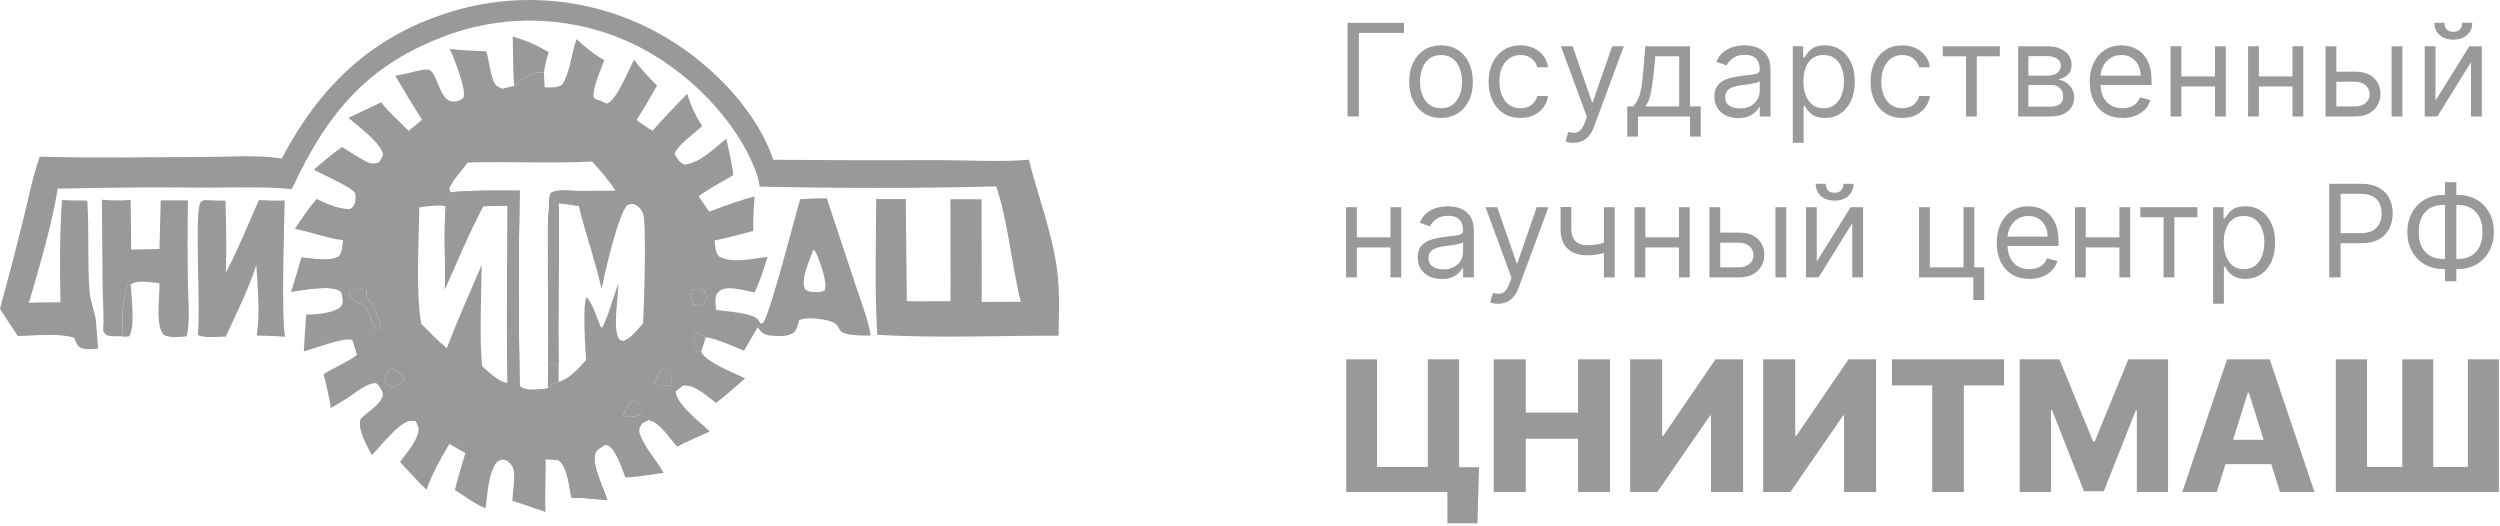 <svg width="233" height="49" viewBox="0 0 233 49" fill="none" xmlns="http://www.w3.org/2000/svg">
<path d="M53.735 3.637C54.531 4.418 55.352 5.055 56.323 5.605C55.934 6.666 55.323 7.915 55.296 9.044C55.535 9.306 55.651 9.306 55.984 9.381C56.112 9.447 56.472 9.684 56.594 9.643C57.488 9.335 58.624 6.394 59.111 5.557C59.732 6.453 60.479 7.205 61.239 7.98C60.628 9.067 59.992 10.139 59.331 11.197C59.819 11.531 60.305 11.896 60.822 12.184C61.864 10.998 62.946 9.863 64.054 8.739C64.382 9.875 64.802 10.758 65.448 11.745C64.892 12.285 62.935 13.701 62.885 14.372C63.171 14.817 63.282 15.114 63.776 15.344C65.268 15.185 66.561 13.825 67.697 12.921C67.933 14.047 68.21 15.18 68.348 16.323C67.278 16.962 66.118 17.561 65.109 18.29L66.093 19.728C67.493 19.201 68.875 18.695 70.32 18.305C70.263 19.374 70.176 20.452 70.207 21.523C69.009 21.836 67.813 22.166 66.6 22.417C66.655 22.933 66.648 23.515 67.025 23.907C68.281 24.615 70.15 24.068 71.532 23.945C71.181 25.078 70.843 26.192 70.32 27.261C69.535 27.11 67.852 26.587 67.147 27.063C66.899 27.23 66.75 27.42 66.701 27.72C66.641 28.075 66.712 28.526 66.74 28.886C67.531 29 70.164 29.167 70.621 29.76C70.64 29.785 70.656 29.812 70.674 29.838C70.695 29.866 70.715 29.895 70.735 29.924C70.784 29.995 70.826 30.067 70.869 30.142L71.112 30.124C71.814 29.121 73.974 20.609 74.576 18.567C75.398 18.53 76.234 18.462 77.055 18.486L79.917 27.092C80.354 28.439 80.935 29.871 81.15 31.271C77.083 31.327 78.947 30.465 77.391 29.945C76.725 29.722 75.108 29.511 74.482 29.842C74.406 30.134 74.254 30.765 74.024 30.952C73.424 31.441 72.406 31.34 71.677 31.254C71.155 31.191 70.921 30.911 70.608 30.512L69.344 32.684C68.229 32.237 66.968 31.627 65.788 31.427C65.424 31.139 65.29 31.125 64.829 31.09L64.6 32.117L64.779 32.616L65.347 32.801C65.786 33.791 68.401 34.752 69.421 35.274C68.537 36.024 67.669 36.816 66.757 37.528C65.89 36.932 64.712 35.75 63.63 35.925L62.949 36.48C63.036 37.697 65.227 39.342 66.129 40.21C65.109 40.651 64.104 41.099 63.117 41.612C62.434 40.858 61.437 39.281 60.432 39.14L59.845 39.444C59.675 39.778 59.492 39.982 59.613 40.375C60.008 41.657 61.2 42.864 61.842 44.068C60.664 44.24 59.478 44.447 58.288 44.505C58.01 43.802 57.39 41.839 56.654 41.522C56.571 41.485 56.501 41.467 56.412 41.449C56.076 41.671 55.574 41.884 55.468 42.298C55.182 43.43 56.265 45.496 56.612 46.624C55.508 46.527 54.375 46.371 53.267 46.395C53.008 45.375 52.941 43.514 52.045 42.893C51.644 42.824 51.261 42.807 50.855 42.803C50.881 44.445 50.765 46.059 50.842 47.709C49.806 47.384 48.802 46.988 47.755 46.685C47.765 45.778 48.124 44.295 47.76 43.502C47.645 43.25 47.382 42.972 47.105 42.887C46.733 42.773 46.622 42.879 46.307 43.057C45.489 44.13 45.443 46.064 45.255 47.376C44.252 46.977 43.302 46.24 42.395 45.654C42.679 44.498 43.023 43.365 43.373 42.228L41.884 41.372C41.069 42.712 40.275 44.15 39.755 45.632C38.876 44.84 38.088 43.915 37.28 43.051C37.841 42.294 38.612 41.418 38.914 40.522C39.109 39.947 38.997 39.761 38.738 39.249C38.594 39.236 38.45 39.224 38.306 39.222C37.275 39.209 35.372 41.717 34.649 42.433C34.207 41.521 33.281 40.012 33.608 39.044C34.167 38.456 35.405 37.733 35.646 36.966C35.771 36.567 35.533 36.336 35.344 35.99C35.249 35.899 35.097 35.695 34.967 35.7C34.156 35.736 33.055 36.644 32.395 37.091L30.827 38.037C30.712 36.982 30.403 35.919 30.163 34.885C31.15 34.212 32.347 33.802 33.278 33.068L32.898 31.794L32.77 31.669C32.078 31.418 29.154 32.526 28.314 32.748C28.375 31.602 28.451 30.458 28.541 29.314C28.768 29.322 28.995 29.316 29.222 29.297C29.942 29.239 31.351 29.116 31.817 28.486C32.043 28.18 31.871 27.63 31.822 27.262C31.777 27.208 31.767 27.192 31.711 27.147C30.926 26.508 28.106 27.059 27.145 27.191C27.497 26.143 27.788 25.071 28.101 24.011C29.232 24.064 30.553 24.442 31.593 23.896C31.952 23.381 31.919 22.994 31.973 22.383C30.469 22.214 28.981 21.602 27.475 21.335C28.122 20.378 28.755 19.42 29.511 18.543C30.341 18.963 31.565 19.471 32.492 19.479C32.74 19.48 32.804 19.342 32.975 19.176C33.141 18.729 33.189 18.46 33.101 17.989C32.664 17.38 30.088 16.283 29.249 15.823C30.101 15.075 30.945 14.351 31.875 13.7C32.593 14.144 33.308 14.613 34.048 15.018C34.548 15.292 34.786 15.299 35.311 15.144C35.49 14.902 35.599 14.677 35.704 14.395C35.476 13.259 33.352 11.779 32.486 10.975L35.533 9.532C36.259 10.5 37.228 11.34 38.088 12.19L39.335 11.167C38.471 9.812 37.638 8.438 36.836 7.046C37.595 6.994 39.318 6.416 39.902 6.488C40.716 6.589 40.868 8.999 41.922 9.401C42.166 9.494 42.558 9.489 42.799 9.371C42.913 9.316 43.181 9.164 43.215 9.046C43.448 8.256 42.295 5.323 41.905 4.545C43.028 4.714 44.195 4.72 45.329 4.778C45.578 5.647 45.638 6.604 45.956 7.449C46.157 7.985 46.313 8.051 46.806 8.269L47.92 8.005C48.353 7.54 48.866 7.237 49.438 6.976C49.842 6.791 50.261 6.646 50.682 6.807L50.768 8.139C51.377 8.137 51.842 8.22 52.379 7.905C53.166 6.715 53.24 5.002 53.735 3.637ZM34.148 27.062C33.618 26.922 33.248 26.846 32.758 27.135C32.653 27.197 32.554 27.267 32.456 27.339C32.986 28.325 33.429 28.007 34.051 28.609C34.464 29.009 34.597 30.117 35.084 30.669L35.345 30.673L35.449 30.405C35.338 29.581 34.849 28.448 34.273 27.841C34.113 27.673 34.16 27.298 34.148 27.062ZM59.678 38.626C59.737 38.532 59.815 38.418 59.84 38.309C59.931 37.9 59.541 37.563 59.316 37.262C58.739 37.495 58.508 37.714 58.263 38.289C58.191 38.461 58.124 38.635 58.062 38.811C58.68 38.895 59.105 38.88 59.678 38.626ZM60.929 35.718C61.511 35.92 61.962 35.965 62.574 35.93C62.609 35.521 62.597 35.193 62.51 34.792C62.15 34.527 62.025 34.55 61.589 34.521C61.367 34.912 61.113 35.308 60.929 35.718ZM48.441 17.763C48.314 23.834 48.315 29.905 48.442 35.975C48.884 36.363 49.616 36.321 50.2 36.281C50.487 36.261 50.785 36.248 51.059 36.157C51.299 35.833 51.697 35.725 52.058 35.582C52.083 35.574 52.109 35.566 52.134 35.559C53.102 35.28 53.955 34.285 54.624 33.567C54.554 32.541 54.283 28.448 54.652 27.716C55.237 28.176 55.652 29.765 56.015 30.501L56.133 30.535C56.781 29.255 57.103 27.798 57.63 26.458C57.643 27.692 57.049 30.683 57.731 31.641C57.809 31.751 58.011 31.742 58.14 31.763C58.863 31.477 59.42 30.7 59.935 30.136C60.024 28.59 60.26 20.951 59.947 19.956C59.854 19.659 59.579 19.27 59.299 19.127C58.959 18.954 58.823 19.007 58.474 19.116C57.617 19.916 56.336 25.562 56.068 26.934C55.49 24.329 54.569 21.796 53.942 19.196C53.322 19.107 52.698 18.999 52.076 18.928L52.085 20.977C52.11 25.266 51.991 29.562 52.066 33.847C51.742 33.89 51.405 33.956 51.079 33.961C51.129 30.586 51.045 27.206 51.067 23.831C51.077 22.286 50.999 20.67 51.199 19.137C51.183 18.721 51.141 18.36 51.351 17.984C51.977 17.596 53.049 17.79 53.782 17.792L57.359 17.77C56.746 16.78 55.968 15.931 55.201 15.06C51.334 15.245 47.462 15.038 43.594 15.145C43.057 15.905 42.223 16.722 41.877 17.568L41.992 17.919C44.136 17.707 46.289 17.776 48.441 17.763ZM76.441 27.224L76.849 27.082C77.177 26.33 76.401 24.415 76.114 23.695C76.044 23.517 75.938 23.391 75.796 23.263C75.496 24.239 74.554 26.025 75.04 26.969C75.391 27.277 75.996 27.213 76.441 27.224ZM39.273 30.183C40.039 30.966 40.792 31.758 41.645 32.446C42.643 29.832 43.78 27.271 44.89 24.703C44.866 27.802 44.673 31.038 44.926 34.121C45.549 34.649 46.46 35.621 47.315 35.681C47.162 30.193 47.309 24.654 47.309 19.163L45.043 19.216C43.694 21.729 42.621 24.357 41.458 26.959C41.559 24.396 41.314 21.776 41.548 19.227C40.852 19.057 39.8 19.243 39.077 19.322C39.05 22.206 38.729 27.527 39.273 30.183ZM35.843 35.667C36.059 35.819 36.299 35.916 36.539 36.023C37.101 35.916 37.292 35.708 37.719 35.344C37.379 34.967 37.043 34.499 36.53 34.376C36.17 34.528 36.106 34.612 35.963 34.976C35.879 35.189 35.864 35.44 35.843 35.667ZM64.628 28.346L65.202 28.455C65.581 28.327 65.615 28.201 65.825 27.877C65.841 27.431 65.802 27.368 65.567 27.014C65.06 26.856 64.877 26.933 64.368 27.047C64.44 27.472 64.483 27.941 64.628 28.346Z" fill="#999999"/>
<path d="M61.514 34.351C62.108 33.884 62.453 33.187 62.974 32.656C63.421 32.201 63.805 32.412 64.371 32.418L64.599 32.117L64.778 32.617L65.346 32.801C65.785 33.791 68.4 34.752 69.419 35.274C68.536 36.025 67.668 36.816 66.756 37.529C65.889 36.932 64.711 35.75 63.629 35.925L62.948 36.48C63.035 37.697 65.226 39.343 66.128 40.21C65.107 40.651 64.103 41.099 63.116 41.612C62.432 40.859 61.436 39.281 60.431 39.141L59.844 39.444L59.677 38.627C59.736 38.532 59.814 38.418 59.838 38.309C59.93 37.9 59.54 37.563 59.315 37.262L59.282 37.133C59.628 36.677 60.389 35.908 60.928 35.718C61.51 35.92 61.961 35.965 62.573 35.931C62.608 35.522 62.596 35.194 62.509 34.792C62.149 34.527 62.024 34.55 61.588 34.521L61.514 34.351Z" fill="#999999"/>
<path d="M51.071 40.518C51.195 40.237 51.346 40.155 51.612 40.018C51.926 40.341 52.115 40.648 52.603 40.662C53.153 40.678 53.951 40.185 54.447 39.945C54.535 40.262 54.537 40.598 54.843 40.767C55.026 40.868 55.268 40.875 55.474 40.896L55.948 40.832C56.146 41.023 56.276 41.209 56.411 41.449C56.075 41.671 55.573 41.884 55.468 42.298C55.181 43.43 56.264 45.496 56.611 46.624C55.507 46.527 54.374 46.371 53.266 46.395C53.007 45.375 52.94 43.514 52.044 42.893C51.643 42.824 51.26 42.807 50.853 42.803L50.865 42.055C51.059 42.054 51.256 42.054 51.45 42.04C51.842 42.011 51.952 41.888 52.2 41.605L52.16 41.266C51.862 40.846 51.538 40.709 51.071 40.518Z" fill="#999999"/>
<path d="M31.973 22.383L32.091 23.075C32.275 23.169 32.454 23.251 32.648 23.324C32.788 23.811 32.813 23.932 33.197 24.259C33.628 24.289 33.703 24.211 34.053 23.987L34.328 23.484C34.146 24.502 35.125 26.32 34.211 27.024C34.191 27.039 34.169 27.05 34.148 27.062C33.618 26.922 33.248 26.846 32.758 27.136C32.653 27.198 32.554 27.267 32.456 27.339L31.822 27.262C31.777 27.209 31.767 27.192 31.711 27.147C30.926 26.508 28.106 27.059 27.145 27.191C27.497 26.144 27.788 25.071 28.101 24.011C29.232 24.064 30.553 24.442 31.593 23.897C31.952 23.381 31.919 22.994 31.973 22.383Z" fill="#999999"/>
<path d="M34.774 20.357L35.092 19.871C35.446 20.819 35.377 21.513 34.972 22.414C34.826 22.74 34.643 22.978 34.414 23.248C34.352 23.32 34.339 23.392 34.328 23.484L34.053 23.988C33.703 24.212 33.628 24.289 33.197 24.26C32.812 23.932 32.788 23.811 32.648 23.325C33.101 22.772 33.581 22.919 34.068 22.455C34.084 22.439 34.101 22.422 34.117 22.407C34.149 22.377 34.182 22.348 34.212 22.317C34.616 21.91 34.784 20.911 34.774 20.357Z" fill="#999999"/>
<path d="M50.865 42.056C50.626 41.627 50.742 41.257 50.428 40.855C49.823 40.955 49.189 41.001 48.582 40.898C48.203 40.834 48.118 40.864 47.898 40.555L48.042 40.317C48.887 40.045 50.242 40.216 51.072 40.519C51.539 40.71 51.862 40.847 52.161 41.266L52.201 41.606C51.953 41.888 51.842 42.012 51.45 42.041C51.256 42.054 51.06 42.054 50.865 42.056Z" fill="#999999"/>
<path d="M63.83 30.78C64.147 30.872 64.536 30.945 64.828 31.09L64.599 32.117L64.372 32.418C63.805 32.411 63.422 32.201 62.975 32.656C62.453 33.187 62.109 33.884 61.515 34.35C61.263 32.964 62.8 32.274 63.447 31.29C63.466 31.26 63.485 31.23 63.505 31.2L63.83 30.78Z" fill="#999999"/>
<path d="M63.504 31.2C63.421 31.046 63.343 30.886 63.299 30.714C63.165 30.187 63.292 29.111 63.564 28.629C63.731 28.333 63.785 28.329 64.107 28.241L64.59 28.549C64.415 29.082 63.72 30.288 63.83 30.781L63.504 31.2Z" fill="#999999"/>
<path d="M35.306 18.577C36.12 18.321 36.146 17.183 37.282 16.927C37.307 17.552 36.945 18.117 36.519 18.575C36.174 18.944 35.831 19.164 35.366 19.352L35.306 18.577Z" fill="#999999"/>
<path d="M51.612 40.018C52.344 39.675 53.406 39.38 54.214 39.472L54.466 39.735L54.448 39.946C53.952 40.185 53.154 40.678 52.603 40.663C52.115 40.649 51.927 40.342 51.612 40.018Z" fill="#999999"/>
<path d="M34.774 20.357C34.647 20.334 34.519 20.31 34.397 20.266C34.049 20.142 33.964 20.02 33.821 19.692C33.85 19.575 33.885 19.462 33.944 19.355C34.222 18.848 34.787 18.709 35.304 18.576L35.365 19.351L35.092 19.87L34.774 20.357Z" fill="#999999"/>
<path d="M32.898 31.794L33.147 31.405C33.575 31.315 33.632 31.409 33.99 31.629C34.157 32.007 34.128 32.153 34.084 32.553C33.867 32.791 33.56 32.92 33.278 33.068L32.898 31.794Z" fill="#999999"/>
<path d="M41.992 17.92C44.136 17.708 46.289 17.776 48.441 17.764C48.314 23.835 48.314 29.905 48.441 35.976C48.101 35.807 47.685 35.759 47.314 35.682C47.161 30.194 47.308 24.655 47.309 19.164L45.042 19.217C43.693 21.73 42.62 24.357 41.457 26.96C41.558 24.396 41.313 21.777 41.548 19.228C41.87 18.77 41.971 18.479 41.992 17.92Z" fill="#999999"/>
<path d="M51.199 19.138C51.183 18.722 51.141 18.36 51.351 17.984C51.977 17.597 53.049 17.79 53.782 17.792C53.925 18.196 53.871 18.454 53.786 18.861L53.942 19.197C53.322 19.107 52.698 19 52.076 18.929L52.085 20.978C52.11 25.267 51.991 29.562 52.066 33.848C51.742 33.89 51.405 33.957 51.079 33.961C51.13 30.587 51.046 27.207 51.067 23.832C51.078 22.286 50.999 20.671 51.199 19.138Z" fill="#999999"/>
<path d="M47.15 9.147C47.471 9.198 47.809 9.165 48.014 9.444C48.145 9.621 48.187 9.88 48.236 10.092C48.965 10.485 50.068 10.121 50.893 10.372C49.833 11.744 48.461 10.344 47.283 10.559C46.564 10.69 45.793 11.332 45.102 11.621C44.567 11.845 43.927 11.926 43.357 12.032C44.279 11.239 45.439 10.982 46.323 10.232C46.354 10.083 46.382 9.929 46.429 9.785C46.572 9.345 46.761 9.336 47.15 9.147Z" fill="#999999"/>
<path d="M42.556 11.852L42.84 11.907L42.98 12.121L42.912 12.256C42.439 13.202 40.772 12.986 40.046 13.544C39.513 13.955 39.32 14.899 38.777 15.372C38.462 15.647 38.242 15.805 37.833 15.772L37.767 15.515C39.982 13.416 38.446 13.864 39.04 12.552C39.356 12.299 39.611 12.039 40.04 12.065C40.275 12.293 40.41 12.551 40.567 12.834C41.085 12.849 42.044 12.113 42.556 11.852Z" fill="#999999"/>
<path d="M63.267 20.195C64.286 20.888 63.964 21.853 64.611 22.634C64.841 22.914 65.394 22.735 65.778 23.11C65.856 23.546 65.912 23.662 65.735 24.079C65.351 24.293 65.057 24.321 64.624 24.34L64.472 23.455L64.394 23.377C63.427 22.396 63.255 21.545 63.267 20.195Z" fill="#999999"/>
<path d="M58.882 11.988C59.069 12.092 59.256 12.196 59.438 12.31C60.271 12.835 59.267 13.411 59.563 14.133C59.818 14.758 60.573 14.941 60.75 15.71L60.557 15.992C59.466 15.166 58.688 14.053 58.164 12.793C58.303 12.35 58.52 12.266 58.882 11.988Z" fill="#999999"/>
<path d="M40.694 37.747C40.839 37.751 40.981 37.759 41.125 37.783C41.938 37.917 42.764 38.612 43.24 39.271C43.749 39.974 43.925 40.234 43.794 41.084C43.482 41.07 43.157 40.984 42.85 40.925C42.265 40.401 42.816 40.098 42.509 39.571C42.078 38.831 41.193 38.815 40.759 37.889C40.737 37.842 40.715 37.795 40.694 37.747Z" fill="#999999"/>
<path d="M61.343 17.084C61.709 17.042 61.858 17.04 62.156 17.276C62.675 17.687 62.639 18.463 63.252 18.836C63.61 18.75 63.947 18.672 64.315 18.648C64.615 18.926 64.675 19.28 64.776 19.662L64.685 20.102L64.371 20.298C63.823 20.169 63.698 19.967 63.336 19.546C62.928 18.87 62.175 19.002 61.343 17.084Z" fill="#999999"/>
<path d="M54.596 10.976L54.681 10.516C55.062 10.093 55.296 10.1 55.852 9.972C56.175 10.498 56.192 10.89 56.19 11.487C56.19 11.619 56.141 11.757 56.26 11.829C56.807 12.162 57.312 12.501 57.638 13.066L57.565 13.215C56.081 12.938 55.703 11.79 54.596 10.976Z" fill="#999999"/>
<path d="M61.5 16.462C61.465 16.429 61.433 16.394 61.404 16.355C61.375 16.317 61.35 16.276 61.329 16.233C61.307 16.19 61.29 16.145 61.277 16.099C61.264 16.053 61.255 16.006 61.25 15.958C61.245 15.91 61.245 15.862 61.249 15.814C61.253 15.766 61.261 15.719 61.274 15.672C61.287 15.626 61.303 15.581 61.324 15.537C61.345 15.494 61.37 15.453 61.398 15.414C61.426 15.375 61.458 15.339 61.493 15.306C61.528 15.273 61.566 15.243 61.606 15.217C61.646 15.191 61.689 15.169 61.733 15.15C61.777 15.132 61.823 15.117 61.87 15.107C61.917 15.097 61.964 15.092 62.012 15.09C62.06 15.089 62.108 15.092 62.156 15.099C62.203 15.106 62.249 15.118 62.295 15.134C62.34 15.15 62.384 15.17 62.425 15.193C62.458 15.212 62.488 15.232 62.518 15.255C62.547 15.277 62.574 15.302 62.6 15.329C62.626 15.355 62.65 15.383 62.672 15.413C62.694 15.443 62.714 15.475 62.731 15.507C62.748 15.54 62.763 15.574 62.776 15.608C62.789 15.643 62.799 15.679 62.807 15.715C62.815 15.751 62.82 15.788 62.822 15.825C62.825 15.862 62.825 15.899 62.822 15.936C62.82 15.973 62.815 16.01 62.807 16.046C62.799 16.082 62.789 16.118 62.776 16.152C62.764 16.187 62.749 16.221 62.731 16.254C62.714 16.287 62.694 16.318 62.672 16.348C62.65 16.378 62.627 16.406 62.601 16.433C62.575 16.459 62.547 16.484 62.518 16.506C62.489 16.529 62.458 16.55 62.426 16.568C62.394 16.586 62.36 16.602 62.326 16.616C62.292 16.63 62.257 16.641 62.221 16.65C62.185 16.658 62.148 16.665 62.112 16.668C62.075 16.672 62.038 16.673 62.001 16.671C61.964 16.669 61.927 16.665 61.891 16.658C61.855 16.652 61.819 16.642 61.784 16.631C61.749 16.619 61.715 16.605 61.681 16.588C61.649 16.571 61.617 16.552 61.587 16.531C61.556 16.51 61.528 16.487 61.5 16.462Z" fill="#999999"/>
<path d="M26.253 14.781C29.765 8.108 34.549 3.434 41.831 1.159C42.226 1.034 42.624 0.919 43.025 0.814C43.426 0.709 43.83 0.614 44.235 0.529C44.641 0.444 45.048 0.369 45.458 0.305C45.867 0.24 46.278 0.186 46.691 0.142C47.102 0.097 47.515 0.064 47.929 0.04C48.343 0.017 48.757 0.003 49.172 0.001C49.586 -0.002 50 0.005 50.414 0.023C50.828 0.041 51.242 0.069 51.655 0.108C52.068 0.146 52.479 0.195 52.889 0.254C53.3 0.313 53.708 0.382 54.115 0.462C54.522 0.541 54.926 0.631 55.328 0.73C55.731 0.83 56.131 0.939 56.528 1.059C56.925 1.179 57.318 1.308 57.709 1.447C58.099 1.586 58.486 1.735 58.869 1.894C59.252 2.052 59.632 2.22 60.006 2.398C60.381 2.575 60.751 2.762 61.117 2.958C65.633 5.354 70.39 9.895 72.069 14.89C77.227 14.935 82.386 14.947 87.545 14.925C90.282 14.924 93.168 15.122 95.89 14.886C96.74 18.276 98.067 21.677 98.521 25.145C98.785 27.169 98.683 29.251 98.657 31.289C93.067 31.27 87.332 31.535 81.765 31.205C81.507 27.005 81.642 22.763 81.662 18.555L84.416 18.553L84.519 28.067C85.876 28.102 87.234 28.074 88.59 28.064L88.578 18.57L91.485 18.576L91.496 28.141L95.14 28.125C94.254 24.596 93.993 20.828 92.849 17.37C85.535 17.568 78.116 17.548 70.803 17.391C70.745 16.986 70.661 16.587 70.523 16.202C68.724 11.15 63.892 6.42 59.123 4.154C58.789 3.992 58.451 3.839 58.109 3.694C57.767 3.549 57.422 3.413 57.073 3.285C56.724 3.158 56.373 3.039 56.018 2.929C55.664 2.818 55.307 2.717 54.947 2.625C54.588 2.532 54.226 2.449 53.862 2.374C53.499 2.3 53.133 2.235 52.767 2.178C52.4 2.122 52.031 2.075 51.662 2.037C51.293 1.999 50.923 1.97 50.552 1.95C50.181 1.931 49.81 1.921 49.44 1.919C49.068 1.918 48.697 1.926 48.327 1.944C47.956 1.961 47.586 1.988 47.216 2.023C46.847 2.059 46.478 2.104 46.111 2.158C45.743 2.212 45.378 2.275 45.014 2.347C44.65 2.42 44.288 2.501 43.928 2.591C43.567 2.681 43.209 2.78 42.854 2.888C42.499 2.996 42.147 3.113 41.797 3.239C34.249 5.97 30.492 10.546 27.195 17.621C24.601 17.373 21.904 17.495 19.296 17.489C14.656 17.443 10.016 17.474 5.376 17.584C4.804 21.141 3.688 24.776 2.689 28.231C3.664 28.162 4.656 28.184 5.633 28.171C5.569 24.993 5.557 21.813 5.774 18.64C6.558 18.686 7.35 18.683 8.135 18.696C8.321 21.504 8.137 24.323 8.342 27.127C8.429 28.32 8.974 29.245 8.984 30.454L9.143 32.481C8.556 32.516 7.832 32.66 7.329 32.3C7.136 32.02 7.02 31.79 6.909 31.468C5.37 31.02 3.272 31.291 1.662 31.316C1.102 30.471 0.52 29.634 0 28.765C0.786 25.906 1.532 23.036 2.238 20.157C2.697 18.307 3.061 16.39 3.709 14.6C8.785 14.744 13.884 14.641 18.963 14.632C21.314 14.627 23.94 14.405 26.253 14.781Z" fill="#999999"/>
<path d="M24.127 18.645C24.932 18.684 25.729 18.727 26.535 18.682C26.486 21.02 26.211 29.582 26.569 31.386C25.694 31.305 24.798 31.306 23.918 31.274C24.268 29.174 23.998 26.805 23.89 24.688C23.171 26.979 22.037 29.184 21.039 31.366C20.313 31.378 19.07 31.544 18.436 31.215C18.71 28.557 18.148 20.648 18.619 19.001C18.684 18.771 18.819 18.758 19.02 18.649C19.685 18.679 20.35 18.698 21.016 18.708C21.072 20.957 21.138 23.186 21.041 25.436C22.187 23.235 23.132 20.918 24.127 18.645Z" fill="#999999"/>
<path d="M9.494 18.614C10.401 18.681 11.262 18.717 12.168 18.63C12.214 20.171 12.205 21.718 12.222 23.26L14.864 23.206L14.977 18.673L17.518 18.678C17.474 21.241 17.472 23.803 17.513 26.366C17.528 27.913 17.741 29.837 17.407 31.343C16.776 31.394 15.743 31.544 15.211 31.165C14.467 30.175 14.898 27.691 14.865 26.397C14.07 26.311 12.863 26.05 12.186 26.516L11.873 26.584C11.402 28.191 11.341 29.697 11.461 31.363C10.991 31.29 10.513 31.395 10.044 31.269C9.776 31.198 9.742 31.032 9.609 30.806C9.708 29.545 9.58 28.214 9.566 26.946L9.494 18.614Z" fill="#999999"/>
<path d="M47.788 3.405C48.997 3.756 50.068 4.211 51.145 4.865C50.93 5.515 50.789 6.131 50.681 6.807C50.261 6.646 49.842 6.791 49.438 6.975C48.865 7.237 48.353 7.54 47.92 8.005C47.795 6.491 47.827 4.927 47.788 3.405Z" fill="#999999"/>
<path d="M32.456 27.34C32.554 27.268 32.653 27.198 32.757 27.136C33.248 26.847 33.618 26.923 34.148 27.063C34.16 27.299 34.113 27.674 34.273 27.842C34.849 28.449 35.337 29.581 35.449 30.406L35.345 30.674L35.084 30.67C34.596 30.117 34.464 29.009 34.051 28.61C33.429 28.008 32.985 28.326 32.456 27.34Z" fill="#999999"/>
<path d="M58.062 38.812C58.124 38.636 58.191 38.462 58.263 38.29C58.508 37.715 58.739 37.496 59.316 37.263C59.541 37.564 59.931 37.901 59.84 38.309C59.815 38.419 59.738 38.533 59.678 38.627C59.105 38.881 58.68 38.896 58.062 38.812Z" fill="#999999"/>
<path d="M61.59 34.522C62.025 34.55 62.151 34.527 62.511 34.792C62.598 35.194 62.609 35.522 62.575 35.931C61.962 35.965 61.511 35.921 60.93 35.718C61.114 35.308 61.368 34.913 61.59 34.522Z" fill="#999999"/>
<path d="M51.08 33.961C51.406 33.956 51.743 33.89 52.067 33.848L52.059 35.582C51.698 35.725 51.3 35.833 51.06 36.157L51.08 33.961Z" fill="#999999"/>
<path d="M35.843 35.668C35.864 35.44 35.879 35.19 35.963 34.977C36.106 34.612 36.17 34.528 36.53 34.376C37.043 34.499 37.379 34.967 37.719 35.344C37.292 35.708 37.101 35.916 36.539 36.023C36.299 35.916 36.059 35.819 35.843 35.668Z" fill="#999999"/>
<path d="M64.367 27.047C64.877 26.933 65.059 26.856 65.567 27.014C65.801 27.368 65.841 27.432 65.825 27.877C65.614 28.201 65.58 28.327 65.201 28.456L64.628 28.347C64.482 27.942 64.439 27.473 64.367 27.047Z" fill="#999999"/>
<path d="M11.461 31.363C11.34 29.698 11.401 28.192 11.872 26.585L12.185 26.517C12.229 27.621 12.634 30.443 12.028 31.346C11.838 31.369 11.649 31.409 11.461 31.363Z" fill="#999999"/>
<path d="M64.827 31.09C65.289 31.125 65.423 31.139 65.786 31.427L65.346 32.801L64.778 32.617L64.599 32.117L64.827 31.09Z" fill="#999999"/>
<path d="M130.856 2.128V3.065H126.645V10.855H125.589V2.128H130.856Z" fill="#999999"/>
<path d="M134.304 10.992C133.713 10.992 133.195 10.851 132.749 10.57C132.306 10.288 131.959 9.895 131.709 9.389C131.462 8.884 131.338 8.293 131.338 7.617C131.338 6.935 131.462 6.34 131.709 5.831C131.959 5.323 132.306 4.928 132.749 4.646C133.195 4.365 133.713 4.225 134.304 4.225C134.895 4.225 135.412 4.365 135.856 4.646C136.302 4.928 136.648 5.323 136.895 5.831C137.145 6.34 137.27 6.935 137.27 7.617C137.27 8.293 137.145 8.884 136.895 9.389C136.648 9.895 136.302 10.288 135.856 10.57C135.412 10.851 134.895 10.992 134.304 10.992ZM134.304 10.088C134.753 10.088 135.123 9.973 135.412 9.743C135.702 9.513 135.917 9.21 136.056 8.835C136.195 8.46 136.265 8.054 136.265 7.617C136.265 7.179 136.195 6.771 136.056 6.394C135.917 6.016 135.702 5.71 135.412 5.477C135.123 5.244 134.753 5.128 134.304 5.128C133.856 5.128 133.486 5.244 133.196 5.477C132.907 5.71 132.692 6.016 132.553 6.394C132.414 6.771 132.344 7.179 132.344 7.617C132.344 8.054 132.414 8.46 132.553 8.835C132.692 9.21 132.907 9.513 133.196 9.743C133.486 9.973 133.856 10.088 134.304 10.088Z" fill="#999999"/>
<path d="M141.705 10.992C141.091 10.992 140.562 10.847 140.119 10.557C139.676 10.267 139.335 9.868 139.097 9.359C138.858 8.851 138.739 8.27 138.739 7.617C138.739 6.952 138.861 6.365 139.105 5.857C139.352 5.345 139.696 4.946 140.136 4.659C140.58 4.369 141.097 4.225 141.687 4.225C142.148 4.225 142.562 4.31 142.932 4.48C143.301 4.651 143.604 4.889 143.839 5.196C144.075 5.503 144.222 5.861 144.278 6.27H143.273C143.196 5.972 143.026 5.707 142.761 5.477C142.5 5.244 142.148 5.128 141.705 5.128C141.312 5.128 140.969 5.23 140.673 5.435C140.381 5.636 140.152 5.922 139.987 6.291C139.825 6.658 139.744 7.088 139.744 7.582C139.744 8.088 139.824 8.528 139.983 8.903C140.145 9.278 140.372 9.57 140.665 9.777C140.96 9.984 141.307 10.088 141.705 10.088C141.966 10.088 142.203 10.043 142.416 9.952C142.629 9.861 142.81 9.73 142.957 9.56C143.105 9.389 143.21 9.185 143.273 8.946H144.278C144.222 9.332 144.081 9.68 143.857 9.99C143.635 10.297 143.341 10.541 142.974 10.723C142.611 10.902 142.187 10.992 141.705 10.992Z" fill="#999999"/>
<path d="M146.636 13.31C146.466 13.31 146.314 13.296 146.18 13.267C146.047 13.242 145.954 13.216 145.903 13.19L146.159 12.304C146.403 12.367 146.619 12.389 146.807 12.372C146.994 12.355 147.16 12.271 147.305 12.121C147.453 11.973 147.588 11.733 147.71 11.401L147.898 10.889L145.477 4.31H146.568L148.375 9.526H148.443L150.25 4.31H151.341L148.562 11.81C148.437 12.148 148.283 12.428 148.098 12.649C147.913 12.874 147.699 13.04 147.454 13.148C147.213 13.256 146.94 13.31 146.636 13.31Z" fill="#999999"/>
<path d="M151.659 12.73V9.918H152.204C152.338 9.778 152.453 9.628 152.549 9.466C152.646 9.304 152.73 9.112 152.801 8.891C152.875 8.666 152.937 8.394 152.988 8.073C153.039 7.749 153.085 7.358 153.125 6.901L153.346 4.31H157.505V9.918H158.511V12.73H157.505V10.855H152.664V12.73H151.659ZM153.346 9.918H156.5V5.247H154.284L154.113 6.901C154.042 7.585 153.954 8.183 153.849 8.695C153.744 9.206 153.576 9.614 153.346 9.918Z" fill="#999999"/>
<path d="M162.012 11.009C161.597 11.009 161.221 10.931 160.883 10.774C160.545 10.615 160.276 10.386 160.077 10.088C159.878 9.787 159.779 9.423 159.779 8.997C159.779 8.622 159.853 8.318 160.001 8.085C160.148 7.85 160.346 7.665 160.593 7.531C160.84 7.398 161.113 7.298 161.411 7.233C161.712 7.165 162.015 7.111 162.319 7.071C162.716 7.02 163.039 6.982 163.286 6.956C163.536 6.928 163.718 6.881 163.831 6.815C163.948 6.75 164.006 6.636 164.006 6.475V6.44C164.006 6.02 163.891 5.693 163.661 5.46C163.434 5.227 163.089 5.111 162.626 5.111C162.145 5.111 161.769 5.216 161.496 5.426C161.224 5.636 161.032 5.861 160.921 6.1L159.966 5.759C160.137 5.361 160.364 5.051 160.648 4.83C160.935 4.605 161.248 4.449 161.586 4.361C161.927 4.27 162.262 4.225 162.591 4.225C162.802 4.225 163.043 4.25 163.316 4.301C163.591 4.35 163.857 4.45 164.113 4.604C164.371 4.757 164.586 4.989 164.756 5.298C164.927 5.608 165.012 6.023 165.012 6.543V10.855H164.006V9.969H163.955C163.887 10.111 163.773 10.263 163.614 10.425C163.455 10.587 163.243 10.725 162.979 10.838C162.715 10.952 162.393 11.009 162.012 11.009ZM162.165 10.105C162.563 10.105 162.898 10.027 163.171 9.871C163.447 9.715 163.654 9.513 163.793 9.266C163.935 9.019 164.006 8.759 164.006 8.486V7.565C163.964 7.617 163.87 7.663 163.725 7.706C163.583 7.746 163.418 7.781 163.231 7.813C163.046 7.841 162.866 7.867 162.689 7.889C162.516 7.909 162.376 7.926 162.268 7.94C162.006 7.975 161.762 8.03 161.535 8.107C161.31 8.18 161.128 8.293 160.989 8.443C160.853 8.591 160.785 8.793 160.785 9.048C160.785 9.398 160.914 9.662 161.172 9.841C161.434 10.017 161.765 10.105 162.165 10.105Z" fill="#999999"/>
<path d="M167.087 13.31V4.31H168.059V5.35H168.178C168.252 5.236 168.355 5.091 168.485 4.915C168.619 4.736 168.809 4.577 169.056 4.438C169.306 4.296 169.644 4.225 170.07 4.225C170.622 4.225 171.107 4.362 171.528 4.638C171.948 4.913 172.276 5.304 172.512 5.81C172.748 6.315 172.866 6.912 172.866 7.6C172.866 8.293 172.748 8.894 172.512 9.402C172.276 9.908 171.95 10.3 171.532 10.578C171.114 10.854 170.633 10.992 170.087 10.992C169.667 10.992 169.33 10.922 169.078 10.783C168.825 10.641 168.63 10.48 168.494 10.301C168.357 10.119 168.252 9.969 168.178 9.85H168.093V13.31H167.087ZM168.076 7.582C168.076 8.077 168.149 8.513 168.293 8.891C168.438 9.266 168.65 9.56 168.928 9.773C169.207 9.983 169.548 10.088 169.951 10.088C170.372 10.088 170.722 9.977 171.004 9.756C171.288 9.531 171.501 9.23 171.643 8.852C171.788 8.472 171.86 8.048 171.86 7.582C171.86 7.122 171.789 6.707 171.647 6.338C171.508 5.966 171.296 5.672 171.012 5.456C170.731 5.237 170.377 5.128 169.951 5.128C169.542 5.128 169.198 5.232 168.92 5.439C168.641 5.644 168.431 5.93 168.289 6.3C168.147 6.666 168.076 7.094 168.076 7.582Z" fill="#999999"/>
<path d="M177.299 10.992C176.685 10.992 176.157 10.847 175.714 10.557C175.271 10.267 174.93 9.868 174.691 9.359C174.452 8.851 174.333 8.27 174.333 7.617C174.333 6.952 174.455 6.365 174.7 5.857C174.947 5.345 175.291 4.946 175.731 4.659C176.174 4.369 176.691 4.225 177.282 4.225C177.742 4.225 178.157 4.31 178.526 4.48C178.896 4.651 179.198 4.889 179.434 5.196C179.67 5.503 179.816 5.861 179.873 6.27H178.867C178.791 5.972 178.62 5.707 178.356 5.477C178.095 5.244 177.742 5.128 177.299 5.128C176.907 5.128 176.563 5.23 176.268 5.435C175.975 5.636 175.746 5.922 175.582 6.291C175.42 6.658 175.339 7.088 175.339 7.582C175.339 8.088 175.418 8.528 175.577 8.903C175.739 9.278 175.967 9.57 176.259 9.777C176.555 9.984 176.901 10.088 177.299 10.088C177.56 10.088 177.798 10.043 178.011 9.952C178.224 9.861 178.404 9.73 178.552 9.56C178.7 9.389 178.805 9.185 178.867 8.946H179.873C179.816 9.332 179.675 9.68 179.451 9.99C179.229 10.297 178.935 10.541 178.569 10.723C178.205 10.902 177.782 10.992 177.299 10.992Z" fill="#999999"/>
<path d="M181.067 5.247V4.31H186.386V5.247H184.238V10.855H183.232V5.247H181.067Z" fill="#999999"/>
<path d="M188.093 10.855V4.31H190.769C191.473 4.31 192.033 4.469 192.448 4.787C192.863 5.105 193.07 5.526 193.07 6.048C193.07 6.446 192.952 6.754 192.716 6.973C192.48 7.189 192.178 7.335 191.809 7.412C192.05 7.446 192.284 7.531 192.512 7.668C192.742 7.804 192.932 7.992 193.083 8.23C193.233 8.466 193.309 8.756 193.309 9.1C193.309 9.435 193.223 9.734 193.053 9.999C192.882 10.263 192.638 10.472 192.32 10.625C192.002 10.778 191.621 10.855 191.178 10.855H188.093ZM189.047 9.935H191.178C191.524 9.935 191.796 9.852 191.992 9.688C192.188 9.523 192.286 9.298 192.286 9.014C192.286 8.676 192.188 8.411 191.992 8.217C191.796 8.021 191.524 7.923 191.178 7.923H189.047V9.935ZM189.047 7.054H190.769C191.039 7.054 191.27 7.017 191.463 6.943C191.657 6.867 191.804 6.759 191.907 6.619C192.012 6.477 192.064 6.31 192.064 6.117C192.064 5.841 191.949 5.625 191.719 5.469C191.489 5.31 191.172 5.23 190.769 5.23H189.047V7.054Z" fill="#999999"/>
<path d="M197.815 10.992C197.185 10.992 196.641 10.852 196.183 10.574C195.729 10.293 195.378 9.901 195.131 9.398C194.886 8.892 194.764 8.304 194.764 7.634C194.764 6.963 194.886 6.372 195.131 5.861C195.378 5.347 195.721 4.946 196.162 4.659C196.605 4.369 197.122 4.225 197.713 4.225C198.054 4.225 198.39 4.281 198.723 4.395C199.055 4.509 199.358 4.693 199.631 4.949C199.903 5.202 200.121 5.537 200.283 5.955C200.444 6.372 200.525 6.886 200.525 7.497V7.923H195.48V7.054H199.503C199.503 6.685 199.429 6.355 199.281 6.065C199.136 5.776 198.929 5.547 198.659 5.379C198.392 5.212 198.077 5.128 197.713 5.128C197.312 5.128 196.966 5.227 196.673 5.426C196.383 5.622 196.16 5.878 196.004 6.193C195.848 6.509 195.77 6.847 195.77 7.207V7.787C195.77 8.281 195.855 8.7 196.025 9.044C196.199 9.385 196.439 9.645 196.746 9.824C197.052 10 197.409 10.088 197.815 10.088C198.079 10.088 198.318 10.051 198.531 9.977C198.747 9.901 198.933 9.787 199.089 9.636C199.246 9.483 199.366 9.293 199.452 9.065L200.423 9.338C200.321 9.668 200.149 9.957 199.908 10.207C199.666 10.455 199.368 10.648 199.013 10.787C198.658 10.923 198.258 10.992 197.815 10.992Z" fill="#999999"/>
<path d="M206.676 7.122V8.06H203.062V7.122H206.676ZM203.301 4.31V10.855H202.295V4.31H203.301ZM207.443 4.31V10.855H206.437V4.31H207.443Z" fill="#999999"/>
<path d="M213.9 7.122V8.06H210.287V7.122H213.9ZM210.525 4.31V10.855H209.52V4.31H210.525ZM214.667 4.31V10.855H213.662V4.31H214.667Z" fill="#999999"/>
<path d="M217.613 6.679H219.488C220.255 6.679 220.842 6.874 221.248 7.263C221.655 7.652 221.858 8.145 221.858 8.742C221.858 9.134 221.767 9.49 221.585 9.811C221.403 10.129 221.136 10.384 220.784 10.574C220.432 10.761 220 10.855 219.488 10.855H216.744V4.31H217.75V9.918H219.488C219.886 9.918 220.213 9.813 220.468 9.602C220.724 9.392 220.852 9.122 220.852 8.793C220.852 8.446 220.724 8.163 220.468 7.945C220.213 7.726 219.886 7.617 219.488 7.617H217.613V6.679ZM222.897 10.855V4.31H223.903V10.855H222.897Z" fill="#999999"/>
<path d="M226.99 9.372L230.143 4.31H231.302V10.855H230.297V5.793L227.16 10.855H225.984V4.31H226.99V9.372ZM229.478 2.128H230.416C230.416 2.588 230.257 2.965 229.939 3.257C229.62 3.55 229.189 3.696 228.643 3.696C228.106 3.696 227.679 3.55 227.36 3.257C227.045 2.965 226.887 2.588 226.887 2.128H227.825C227.825 2.35 227.886 2.544 228.008 2.712C228.133 2.879 228.345 2.963 228.643 2.963C228.941 2.963 229.154 2.879 229.282 2.712C229.413 2.544 229.478 2.35 229.478 2.128Z" fill="#999999"/>
<path d="M129.833 22.122V23.06H126.219V22.122H129.833ZM126.458 19.31V25.855H125.452V19.31H126.458ZM130.6 19.31V25.855H129.594V19.31H130.6Z" fill="#999999"/>
<path d="M134.363 26.009C133.948 26.009 133.571 25.93 133.233 25.774C132.895 25.615 132.627 25.387 132.428 25.088C132.229 24.787 132.13 24.423 132.13 23.997C132.13 23.622 132.204 23.318 132.351 23.085C132.499 22.849 132.696 22.665 132.944 22.531C133.191 22.398 133.464 22.298 133.762 22.233C134.063 22.165 134.366 22.111 134.669 22.071C135.067 22.02 135.39 21.982 135.637 21.956C135.887 21.928 136.069 21.881 136.182 21.815C136.299 21.75 136.357 21.637 136.357 21.474V21.44C136.357 21.02 136.242 20.693 136.012 20.46C135.785 20.227 135.439 20.111 134.976 20.111C134.496 20.111 134.12 20.216 133.847 20.426C133.574 20.637 133.383 20.861 133.272 21.099L132.317 20.759C132.488 20.361 132.715 20.051 132.999 19.83C133.286 19.605 133.598 19.449 133.937 19.361C134.277 19.27 134.613 19.224 134.942 19.224C135.152 19.224 135.394 19.25 135.667 19.301C135.942 19.349 136.208 19.45 136.464 19.604C136.722 19.757 136.937 19.989 137.107 20.298C137.277 20.608 137.363 21.023 137.363 21.543V25.855H136.357V24.969H136.306C136.238 25.111 136.124 25.263 135.965 25.425C135.806 25.587 135.594 25.724 135.33 25.838C135.066 25.952 134.743 26.009 134.363 26.009ZM134.516 25.105C134.914 25.105 135.249 25.027 135.522 24.871C135.797 24.715 136.005 24.513 136.144 24.266C136.286 24.019 136.357 23.759 136.357 23.486V22.565C136.314 22.617 136.221 22.663 136.076 22.706C135.934 22.746 135.769 22.781 135.581 22.813C135.397 22.841 135.216 22.867 135.04 22.889C134.867 22.909 134.726 22.926 134.618 22.94C134.357 22.974 134.113 23.03 133.885 23.107C133.661 23.18 133.479 23.293 133.34 23.443C133.204 23.591 133.135 23.793 133.135 24.048C133.135 24.398 133.265 24.662 133.523 24.841C133.785 25.017 134.116 25.105 134.516 25.105Z" fill="#999999"/>
<path d="M139.612 28.31C139.441 28.31 139.289 28.296 139.156 28.267C139.022 28.242 138.93 28.216 138.879 28.19L139.134 27.304C139.379 27.367 139.595 27.389 139.782 27.372C139.97 27.355 140.136 27.271 140.281 27.121C140.428 26.973 140.563 26.733 140.685 26.401L140.873 25.889L138.453 19.31H139.543L141.35 24.526H141.418L143.225 19.31H144.316L141.538 26.81C141.413 27.148 141.258 27.428 141.073 27.649C140.889 27.874 140.674 28.04 140.43 28.148C140.188 28.256 139.916 28.31 139.612 28.31Z" fill="#999999"/>
<path d="M150.49 19.31V25.855H149.484V19.31H150.49ZM150.098 22.429V23.367C149.87 23.452 149.645 23.527 149.42 23.592C149.196 23.655 148.96 23.705 148.713 23.742C148.466 23.776 148.194 23.793 147.899 23.793C147.157 23.793 146.562 23.592 146.113 23.192C145.667 22.791 145.444 22.19 145.444 21.389V19.293H146.45V21.389C146.45 21.724 146.514 22 146.642 22.216C146.77 22.432 146.943 22.592 147.162 22.698C147.38 22.803 147.626 22.855 147.899 22.855C148.325 22.855 148.71 22.817 149.054 22.74C149.4 22.661 149.748 22.557 150.098 22.429Z" fill="#999999"/>
<path d="M156.716 22.122V23.06H153.102V22.122H156.716ZM153.341 19.31V25.855H152.335V19.31H153.341ZM157.483 19.31V25.855H156.477V19.31H157.483Z" fill="#999999"/>
<path d="M160.189 21.679H162.064C162.831 21.679 163.417 21.874 163.824 22.263C164.23 22.652 164.433 23.145 164.433 23.742C164.433 24.134 164.342 24.49 164.16 24.811C163.978 25.129 163.711 25.384 163.359 25.574C163.007 25.762 162.575 25.855 162.064 25.855H159.319V19.31H160.325V24.918H162.064C162.461 24.918 162.788 24.813 163.044 24.602C163.299 24.392 163.427 24.122 163.427 23.793C163.427 23.446 163.299 23.163 163.044 22.945C162.788 22.726 162.461 22.617 162.064 22.617H160.189V21.679ZM165.473 25.855V19.31H166.478V25.855H165.473Z" fill="#999999"/>
<path d="M169.325 24.372L172.478 19.31H173.638V25.855H172.632V20.793L169.495 25.855H168.319V19.31H169.325V24.372ZM171.814 17.128H172.751C172.751 17.588 172.592 17.965 172.274 18.257C171.956 18.55 171.524 18.696 170.978 18.696C170.441 18.696 170.014 18.55 169.696 18.257C169.38 17.965 169.223 17.588 169.223 17.128H170.16C170.16 17.349 170.221 17.544 170.343 17.712C170.468 17.879 170.68 17.963 170.978 17.963C171.277 17.963 171.49 17.879 171.618 17.712C171.748 17.544 171.814 17.349 171.814 17.128Z" fill="#999999"/>
<path d="M184.002 19.31V24.918H184.923V27.969H183.917V25.855H178.854V19.31H179.86V24.918H182.997V19.31H184.002Z" fill="#999999"/>
<path d="M189.146 25.992C188.515 25.992 187.971 25.852 187.514 25.574C187.059 25.293 186.708 24.901 186.461 24.398C186.217 23.892 186.095 23.304 186.095 22.634C186.095 21.963 186.217 21.372 186.461 20.861C186.708 20.347 187.052 19.946 187.492 19.659C187.935 19.369 188.453 19.224 189.043 19.224C189.384 19.224 189.721 19.281 190.053 19.395C190.386 19.509 190.688 19.693 190.961 19.949C191.234 20.202 191.451 20.537 191.613 20.955C191.775 21.372 191.856 21.887 191.856 22.497V22.923H186.81V22.054H190.833C190.833 21.685 190.759 21.355 190.612 21.065C190.467 20.776 190.259 20.547 189.989 20.379C189.722 20.212 189.407 20.128 189.043 20.128C188.643 20.128 188.296 20.227 188.004 20.426C187.714 20.622 187.491 20.878 187.335 21.193C187.178 21.509 187.1 21.847 187.1 22.207V22.787C187.1 23.281 187.185 23.7 187.356 24.044C187.529 24.385 187.769 24.645 188.076 24.824C188.383 25 188.739 25.088 189.146 25.088C189.41 25.088 189.649 25.051 189.862 24.977C190.078 24.901 190.264 24.787 190.42 24.637C190.576 24.483 190.697 24.293 190.782 24.065L191.754 24.338C191.651 24.668 191.479 24.957 191.238 25.207C190.997 25.455 190.698 25.648 190.343 25.787C189.988 25.923 189.589 25.992 189.146 25.992Z" fill="#999999"/>
<path d="M197.766 22.122V23.06H194.153V22.122H197.766ZM194.391 19.31V25.855H193.386V19.31H194.391ZM198.533 19.31V25.855H197.528V19.31H198.533Z" fill="#999999"/>
<path d="M199.479 20.247V19.31H204.798V20.247H202.65V25.855H201.644V20.247H199.479Z" fill="#999999"/>
<path d="M206.265 28.31V19.31H207.236V20.349H207.356C207.429 20.236 207.532 20.091 207.662 19.915C207.796 19.736 207.986 19.577 208.233 19.438C208.483 19.296 208.821 19.224 209.248 19.224C209.799 19.224 210.285 19.362 210.705 19.638C211.125 19.913 211.454 20.304 211.689 20.81C211.925 21.315 212.043 21.912 212.043 22.599C212.043 23.293 211.925 23.894 211.689 24.402C211.454 24.908 211.127 25.3 210.709 25.578C210.292 25.854 209.81 25.992 209.265 25.992C208.844 25.992 208.508 25.922 208.255 25.783C208.002 25.641 207.807 25.48 207.671 25.301C207.535 25.119 207.429 24.969 207.356 24.849H207.27V28.31H206.265ZM207.253 22.582C207.253 23.077 207.326 23.513 207.471 23.891C207.616 24.266 207.827 24.56 208.106 24.773C208.384 24.983 208.725 25.088 209.128 25.088C209.549 25.088 209.9 24.977 210.181 24.756C210.465 24.531 210.678 24.23 210.82 23.852C210.965 23.472 211.037 23.048 211.037 22.582C211.037 22.122 210.966 21.707 210.824 21.338C210.685 20.966 210.473 20.672 210.189 20.456C209.908 20.237 209.554 20.128 209.128 20.128C208.719 20.128 208.375 20.232 208.097 20.439C207.819 20.644 207.608 20.93 207.466 21.3C207.324 21.666 207.253 22.094 207.253 22.582Z" fill="#999999"/>
<path d="M217.089 25.855V17.128H220.037C220.722 17.128 221.282 17.252 221.716 17.499C222.154 17.743 222.478 18.074 222.688 18.492C222.898 18.909 223.003 19.375 223.003 19.889C223.003 20.404 222.898 20.871 222.688 21.291C222.481 21.712 222.16 22.047 221.725 22.297C221.29 22.544 220.733 22.668 220.054 22.668H217.941V21.73H220.02C220.489 21.73 220.866 21.649 221.15 21.487C221.434 21.325 221.64 21.107 221.767 20.831C221.898 20.553 221.964 20.239 221.964 19.889C221.964 19.54 221.898 19.227 221.767 18.952C221.64 18.676 221.432 18.46 221.145 18.304C220.858 18.145 220.478 18.065 220.003 18.065H218.145V25.855H217.089Z" fill="#999999"/>
<path d="M227.706 18.168H229.086C229.734 18.168 230.309 18.313 230.812 18.602C231.315 18.892 231.71 19.296 231.997 19.813C232.284 20.33 232.427 20.929 232.427 21.611C232.427 22.293 232.284 22.894 231.997 23.413C231.71 23.933 231.315 24.34 230.812 24.632C230.309 24.925 229.734 25.071 229.086 25.071H227.706C227.058 25.071 226.483 24.926 225.98 24.637C225.477 24.347 225.082 23.943 224.795 23.426C224.508 22.909 224.365 22.31 224.365 21.628C224.365 20.946 224.508 20.345 224.795 19.825C225.082 19.305 225.477 18.899 225.98 18.607C226.483 18.314 227.058 18.168 227.706 18.168ZM227.706 19.105C227.211 19.105 226.794 19.209 226.453 19.416C226.115 19.624 225.858 19.916 225.682 20.294C225.508 20.672 225.422 21.117 225.422 21.628C225.422 22.134 225.508 22.574 225.682 22.949C225.858 23.324 226.115 23.615 226.453 23.823C226.794 24.03 227.211 24.134 227.706 24.134H229.086C229.581 24.134 229.997 24.03 230.335 23.823C230.676 23.615 230.933 23.323 231.106 22.945C231.282 22.567 231.37 22.122 231.37 21.611C231.37 21.105 231.282 20.665 231.106 20.29C230.933 19.915 230.676 19.624 230.335 19.416C229.997 19.209 229.581 19.105 229.086 19.105H227.706ZM228.933 16.974V26.213H227.876V16.974H228.933Z" fill="#999999"/>
<path d="M137.849 43.543L137.698 48.777H134.897V45.855H134.028V43.543H137.849ZM125.467 45.855V33.492H128.341V43.513H133.074V33.492H135.99V45.855H125.467Z" fill="#999999"/>
<path d="M139.214 45.855V33.492H142.202V38.454H147.074V33.492H150.056V45.855H147.074V40.887H142.202V45.855H139.214Z" fill="#999999"/>
<path d="M151.93 33.492H154.913V40.615H155.015L159.881 33.492H162.453V45.855H159.464V38.719H159.386L154.46 45.855H151.93V33.492Z" fill="#999999"/>
<path d="M164.332 33.492H167.314V40.615H167.417L172.282 33.492H174.854V45.855H171.866V38.719H171.787L166.861 45.855H164.332V33.492Z" fill="#999999"/>
<path d="M176.329 35.918V33.492H186.778V35.918H183.03V45.855H180.084V35.918H176.329Z" fill="#999999"/>
<path d="M188.238 33.492H191.939L195.078 41.146H195.223L198.362 33.492H202.062V45.855H199.153V38.261H199.05L196.08 45.777H194.221L191.25 38.218H191.148V45.855H188.238V33.492Z" fill="#999999"/>
<path d="M206.601 45.855H203.389L207.561 33.492H211.539L215.71 45.855H212.499L209.595 36.607H209.498L206.601 45.855ZM206.172 40.989H212.885V43.259H206.172V40.989Z" fill="#999999"/>
<path d="M217.7 33.492H220.609V43.513H223.894V33.492H226.779V43.513H230.003V33.492H232.895V45.855H217.7V33.492Z" fill="#999999"/>
</svg>

